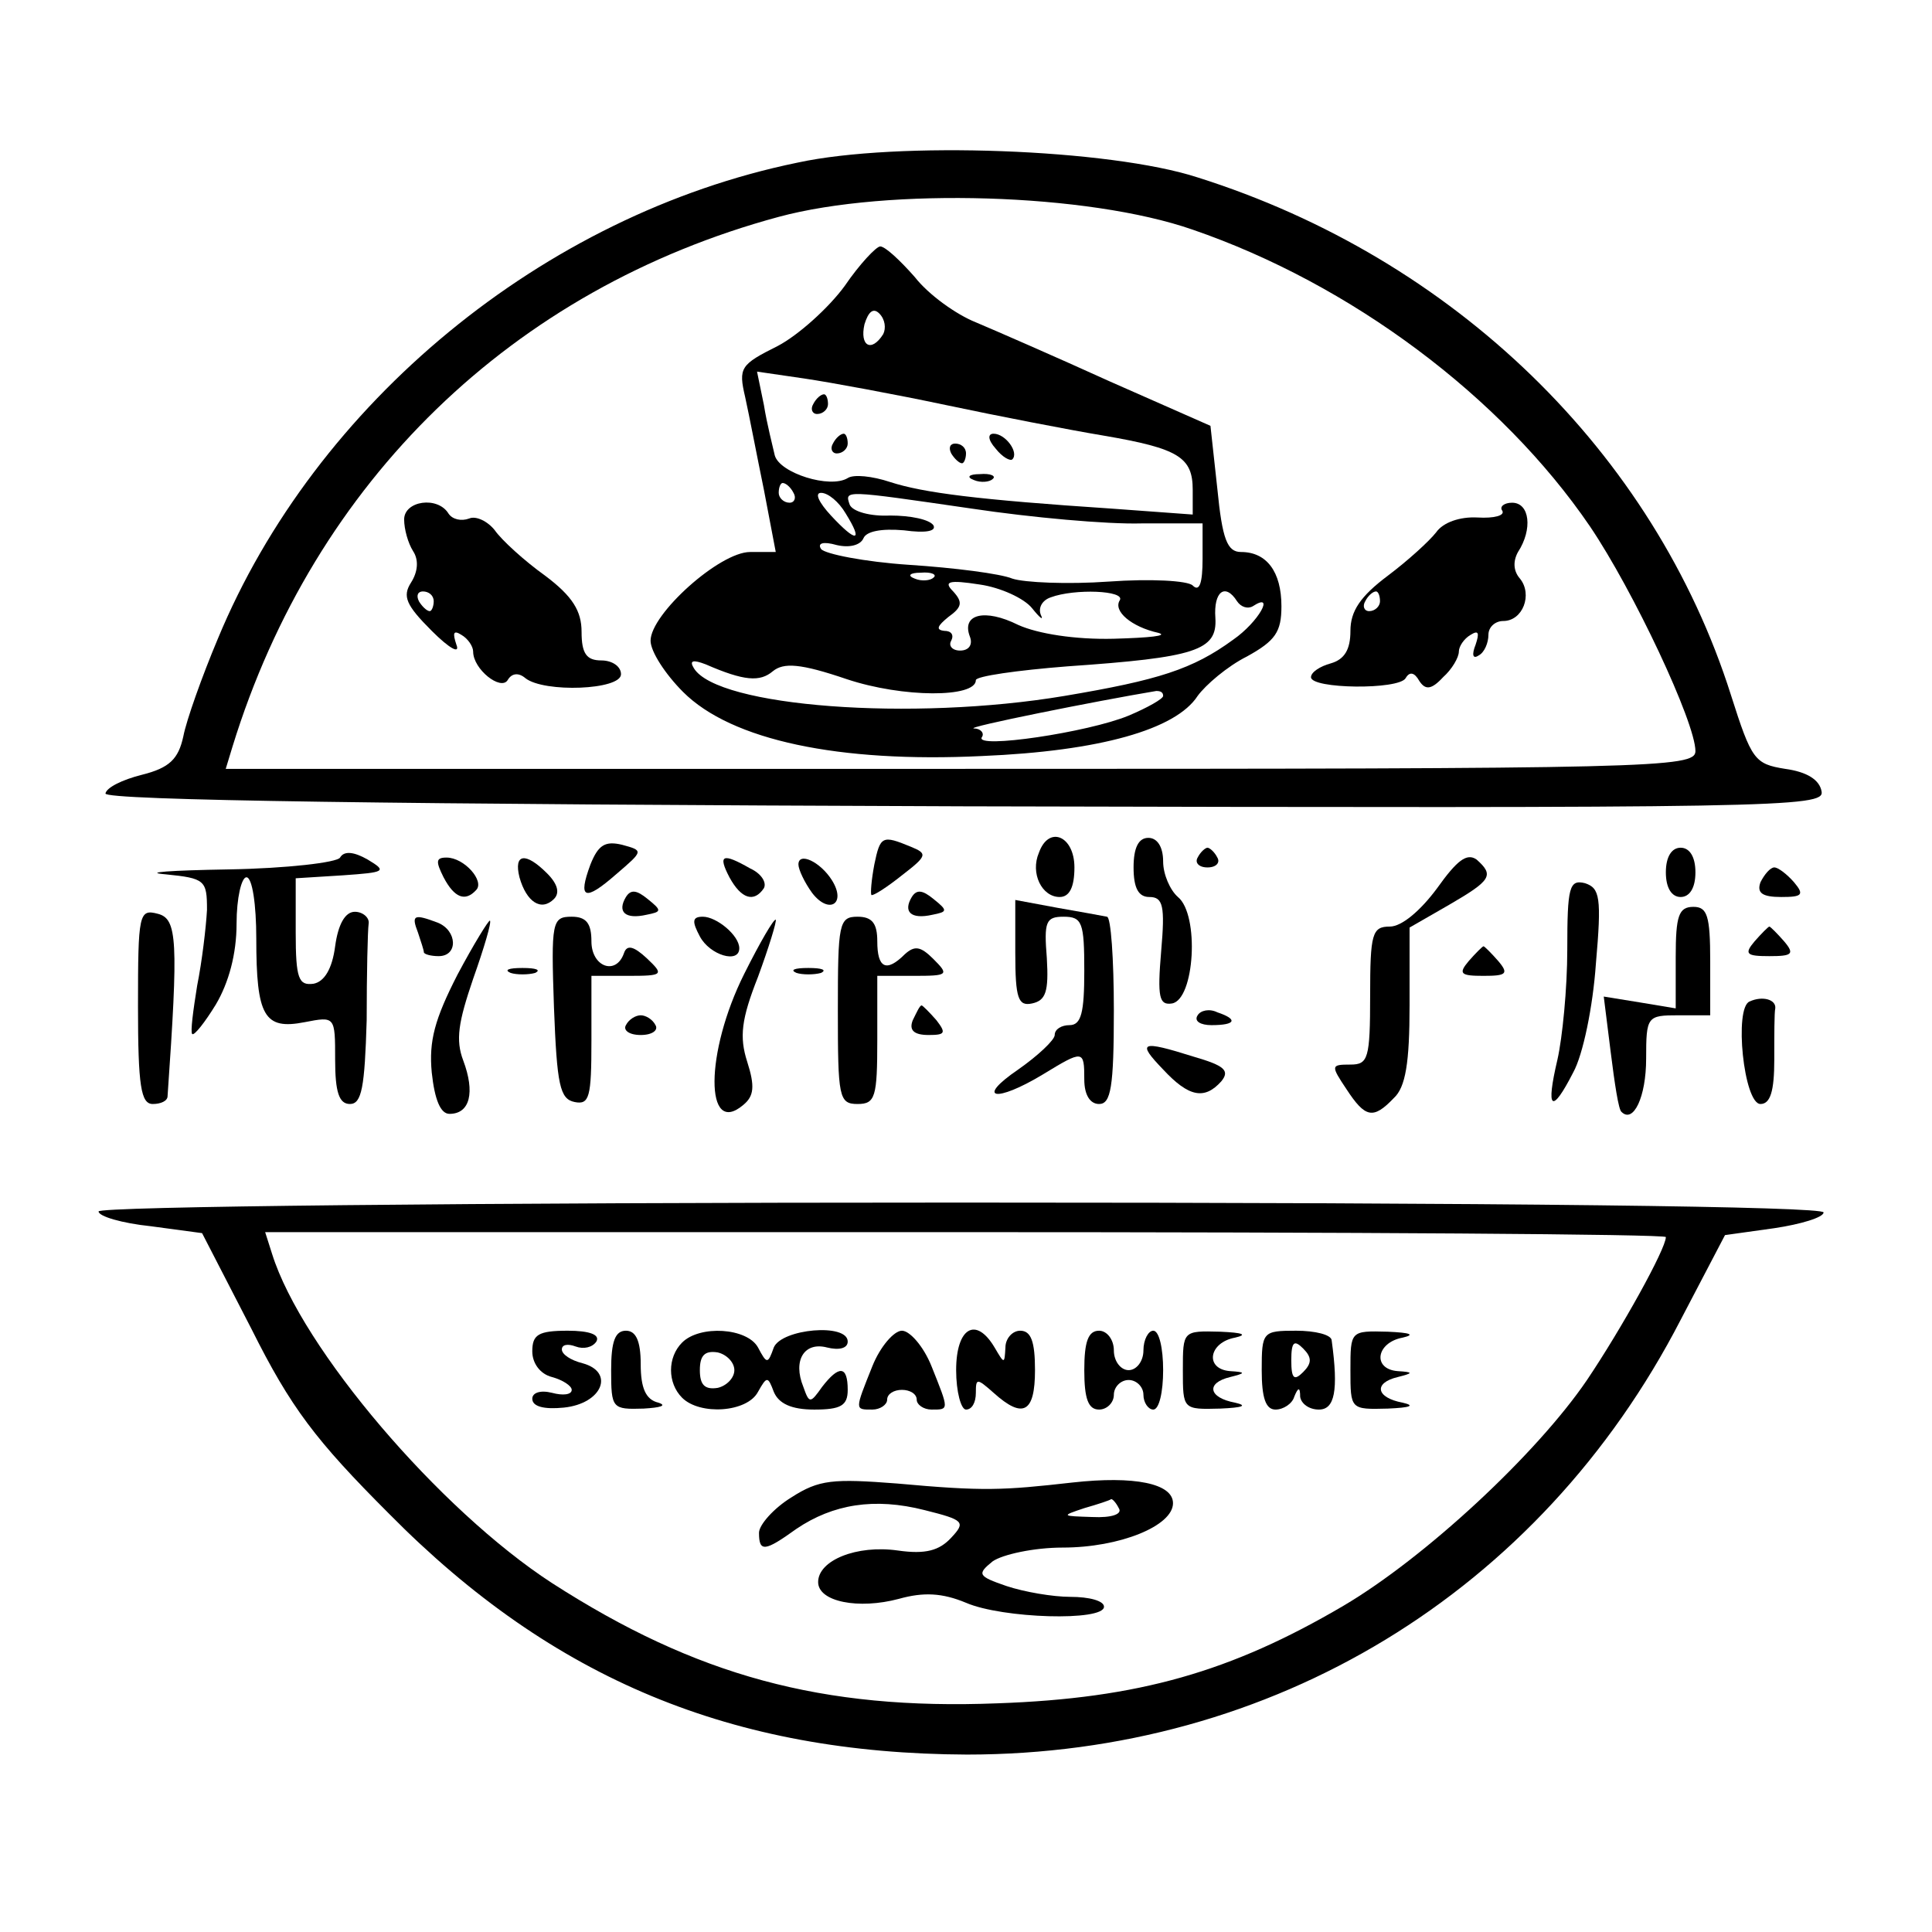 <?xml version="1.0" standalone="no"?>
<!DOCTYPE svg PUBLIC "-//W3C//DTD SVG 20010904//EN"
 "http://www.w3.org/TR/2001/REC-SVG-20010904/DTD/svg10.dtd">
<svg version="1.0" xmlns="http://www.w3.org/2000/svg"
 width="196pt" height="196pt" viewBox="0 0 196 196"
 preserveAspectRatio="xMidYMid meet">
<g transform="translate(0,196) scale(0.1,-0.1)"
fill="#000000" stroke="none">
<path d="M809 1795 c-258 -53 -489 -244 -588 -483 -16 -38 -32 -83 -35 -99 -5
-23 -14 -32 -42 -39 -20 -5 -36 -13 -37 -19 -1 -7 296 -11 871 -13 828 -2 873
-1 870 15 -2 12 -15 20 -37 23 -31 5 -34 9 -55 75 -78 246 -281 443 -541 525
-89 29 -305 37 -406 15z m401 -68 c160 -55 313 -169 403 -301 44 -65 107 -199
107 -228 0 -17 -42 -18 -746 -18 l-745 0 7 23 c83 269 284 464 554 537 111 30
314 24 420 -13z"/>
<path d="M857 1670 c-16 -22 -47 -50 -68 -61 -38 -19 -40 -22 -33 -52 4 -18
12 -60 19 -94 l12 -63 -26 0 c-31 0 -101 -63 -101 -90 0 -11 15 -34 33 -52 49
-49 158 -72 303 -65 120 5 197 27 219 61 8 11 30 30 50 40 29 16 35 25 35 51
0 35 -15 55 -41 55 -14 0 -19 13 -24 64 l-7 64 -102 45 c-55 25 -117 52 -136
60 -20 8 -48 28 -62 46 -15 17 -30 31 -35 31 -4 0 -21 -18 -36 -40z m39 -49
c-12 -19 -24 -12 -19 10 4 13 9 17 15 11 6 -6 7 -15 4 -21z m64 -72 c52 -11
124 -25 160 -31 76 -13 90 -22 90 -55 l0 -25 -82 6 c-136 9 -191 16 -225 27
-18 6 -37 8 -43 4 -18 -11 -69 5 -74 23 -2 9 -8 32 -11 51 l-7 34 48 -7 c27
-4 92 -16 144 -27z m-155 -89 c3 -5 1 -10 -4 -10 -6 0 -11 5 -11 10 0 6 2 10
4 10 3 0 8 -4 11 -10z m53 -21 c18 -29 11 -30 -15 -2 -12 13 -17 23 -10 23 7
0 18 -9 25 -21z m128 5 c60 -9 137 -16 172 -15 l62 0 0 -36 c0 -24 -3 -34 -10
-27 -5 5 -43 7 -85 4 -42 -3 -86 -1 -98 3 -12 5 -59 11 -105 14 -45 3 -85 11
-89 16 -4 6 2 8 16 4 13 -3 24 0 27 7 3 7 18 10 41 8 22 -3 33 -1 30 5 -4 6
-23 10 -44 10 -20 -1 -38 4 -41 11 -5 15 -7 15 124 -4z m-39 -70 c-3 -3 -12
-4 -19 -1 -8 3 -5 6 6 6 11 1 17 -2 13 -5z m100 -31 c8 -10 12 -13 9 -7 -3 7
1 15 10 18 24 9 76 7 70 -3 -7 -11 12 -27 39 -33 11 -3 -9 -5 -45 -6 -39 -1
-77 5 -97 14 -34 17 -58 11 -49 -12 3 -8 -1 -14 -10 -14 -8 0 -12 5 -9 10 3 6
0 10 -7 10 -9 1 -7 5 4 14 14 10 15 15 5 26 -10 10 -5 12 27 7 21 -3 45 -14
53 -24z m208 7 c4 -6 11 -8 16 -5 23 15 6 -16 -20 -34 -41 -30 -76 -41 -171
-57 -155 -26 -352 -11 -376 28 -5 8 -1 9 12 4 39 -17 55 -18 68 -7 11 9 28 8
75 -8 57 -19 131 -19 131 -1 0 4 42 10 93 14 130 9 152 16 150 49 -2 27 10 36
22 17z m-75 -96 c0 -3 -16 -12 -35 -20 -41 -17 -156 -34 -149 -22 3 4 -1 9 -8
9 -10 1 125 28 185 38 4 0 7 -1 7 -5z"/>
<path d="M825 1550 c-3 -5 -1 -10 4 -10 6 0 11 5 11 10 0 6 -2 10 -4 10 -3 0
-8 -4 -11 -10z"/>
<path d="M845 1510 c-3 -5 -1 -10 4 -10 6 0 11 5 11 10 0 6 -2 10 -4 10 -3 0
-8 -4 -11 -10z"/>
<path d="M1010 1505 c7 -9 15 -13 17 -11 7 7 -7 26 -19 26 -6 0 -6 -6 2 -15z"/>
<path d="M965 1500 c3 -5 8 -10 11 -10 2 0 4 5 4 10 0 6 -5 10 -11 10 -5 0 -7
-4 -4 -10z"/>
<path d="M988 1473 c7 -3 16 -2 19 1 4 3 -2 6 -13 5 -11 0 -14 -3 -6 -6z"/>
<path d="M410 1433 c0 -10 4 -24 9 -32 6 -9 5 -21 -2 -32 -9 -14 -5 -23 21
-49 18 -18 29 -24 25 -14 -4 12 -3 15 5 10 7 -4 12 -12 12 -17 0 -18 28 -40
35 -29 4 7 11 8 18 2 19 -15 97 -12 97 4 0 8 -9 14 -20 14 -15 0 -20 7 -20 29
0 21 -9 36 -37 57 -21 15 -44 36 -51 46 -7 9 -19 15 -26 12 -8 -3 -17 -1 -21
5 -11 18 -45 13 -45 -6z m30 -83 c0 -5 -2 -10 -4 -10 -3 0 -8 5 -11 10 -3 6
-1 10 4 10 6 0 11 -4 11 -10z"/>
<path d="M1524 1442 c3 -5 -8 -8 -25 -7 -18 1 -35 -5 -42 -15 -7 -9 -29 -29
-49 -44 -28 -21 -38 -36 -38 -56 0 -19 -6 -29 -20 -33 -11 -3 -20 -9 -20 -14
0 -12 89 -13 96 -1 4 7 9 6 14 -3 6 -9 12 -9 24 4 9 8 16 20 16 26 0 5 5 13
12 17 8 5 9 2 5 -10 -4 -10 -3 -15 3 -11 6 3 10 13 10 21 0 8 7 14 15 14 20 0
30 27 17 43 -7 8 -7 18 -2 27 15 23 12 50 -6 50 -8 0 -13 -4 -10 -8z m-124
-92 c0 -5 -5 -10 -11 -10 -5 0 -7 5 -4 10 3 6 8 10 11 10 2 0 4 -4 4 -10z"/>
<path d="M599 1083 c-13 -35 -6 -38 26 -10 28 24 28 24 6 30 -17 4 -24 0 -32
-20z"/>
<path d="M887 1083 c-3 -16 -4 -29 -3 -31 2 -1 16 8 31 20 26 20 26 22 9 29
-29 12 -31 11 -37 -18z"/>
<path d="M1054 1095 c-9 -21 3 -45 21 -45 10 0 15 10 15 30 0 32 -26 43 -36
15z"/>
<path d="M1150 1080 c0 -21 5 -30 16 -30 14 0 16 -9 12 -55 -4 -47 -2 -55 11
-53 23 4 28 90 6 108 -8 7 -15 23 -15 36 0 15 -6 24 -15 24 -10 0 -15 -10 -15
-30z"/>
<path d="M345 1090 c-3 -5 -54 -11 -113 -12 -59 -1 -88 -3 -64 -5 40 -4 42 -6
42 -36 -1 -18 -5 -52 -10 -77 -4 -25 -7 -47 -5 -49 2 -2 13 12 24 30 13 22 21
51 21 82 0 26 5 47 10 47 6 0 10 -28 10 -62 0 -79 8 -93 49 -85 31 6 31 6 31
-38 0 -33 4 -45 15 -45 12 0 15 17 17 85 0 47 1 91 2 98 1 6 -6 12 -14 12 -10
0 -17 -13 -20 -35 -3 -23 -11 -36 -22 -38 -15 -2 -18 5 -18 52 l0 55 48 3 c43
3 45 4 25 16 -14 8 -24 9 -28 2z"/>
<path d="M1215 1090 c-3 -5 1 -10 10 -10 9 0 13 5 10 10 -3 6 -8 10 -10 10 -2
0 -7 -4 -10 -10z"/>
<path d="M1458 1059 c-17 -23 -36 -39 -48 -39 -18 0 -20 -7 -20 -70 0 -64 -2
-70 -20 -70 -20 0 -20 -1 -4 -25 19 -29 27 -31 48 -9 12 11 16 36 16 94 l0 79
40 23 c43 25 46 30 28 46 -10 7 -20 -1 -40 -29z"/>
<path d="M1690 1075 c0 -16 6 -25 15 -25 9 0 15 9 15 25 0 16 -6 25 -15 25 -9
0 -15 -9 -15 -25z"/>
<path d="M450 1070 c11 -21 22 -25 33 -13 9 9 -12 33 -30 33 -11 0 -11 -4 -3
-20z"/>
<path d="M527 1070 c7 -25 22 -35 35 -22 6 6 4 15 -7 26 -22 22 -34 20 -28 -4z"/>
<path d="M740 1070 c12 -22 25 -26 35 -11 3 6 -3 15 -14 20 -28 16 -33 14 -21
-9z"/>
<path d="M810 1083 c0 -5 6 -18 14 -29 17 -22 35 -11 20 13 -12 19 -34 29 -34
16z"/>
<path d="M1786 1065 c-4 -11 2 -15 21 -15 21 0 24 2 13 15 -7 8 -16 15 -20 15
-4 0 -10 -7 -14 -15z"/>
<path d="M1590 997 c0 -40 -5 -90 -10 -112 -12 -51 -6 -56 16 -13 10 18 20 67
23 110 6 68 4 77 -11 82 -16 4 -18 -4 -18 -67z"/>
<path d="M635 1050 c-9 -15 -1 -23 21 -18 15 3 16 4 1 16 -11 9 -17 10 -22 2z"/>
<path d="M925 1050 c-9 -15 -1 -23 21 -18 15 3 16 4 1 16 -11 9 -17 10 -22 2z"/>
<path d="M1030 993 c0 -46 3 -54 17 -51 14 3 17 12 15 46 -3 37 -1 42 17 42
19 0 21 -6 21 -55 0 -42 -3 -55 -15 -55 -8 0 -15 -4 -15 -10 0 -5 -17 -21 -37
-35 -44 -30 -23 -34 25 -5 41 25 42 25 42 -5 0 -16 6 -25 15 -25 12 0 15 17
15 95 0 52 -3 95 -7 95 -5 1 -27 5 -50 9 l-43 8 0 -54z"/>
<path d="M140 939 c0 -81 3 -99 15 -99 8 0 15 3 15 8 11 158 10 180 -10 185
-19 5 -20 0 -20 -94z"/>
<path d="M1700 989 l0 -52 -36 6 -37 6 7 -56 c4 -32 8 -59 11 -61 12 -12 25
15 25 54 0 43 1 44 33 44 l32 0 0 55 c0 46 -3 55 -17 55 -15 0 -18 -9 -18 -51z"/>
<path d="M424 1014 c3 -9 6 -18 6 -20 0 -2 7 -4 15 -4 20 0 19 26 -1 34 -24 9
-27 8 -20 -10z"/>
<path d="M464 971 c-23 -45 -29 -67 -26 -99 3 -28 9 -42 18 -42 21 0 26 22 14
54 -8 21 -5 39 10 83 11 31 19 58 17 59 -1 1 -16 -23 -33 -55z"/>
<path d="M562 938 c3 -79 6 -93 21 -96 15 -3 17 5 17 62 l0 66 37 0 c36 0 37
1 19 18 -13 12 -20 14 -23 5 -8 -23 -33 -14 -33 12 0 18 -5 25 -20 25 -20 0
-21 -5 -18 -92z"/>
<path d="M710 1010 c10 -19 40 -28 40 -12 0 13 -23 32 -37 32 -11 0 -11 -5 -3
-20z"/>
<path d="M755 972 c-40 -80 -40 -166 -1 -133 11 9 12 19 4 44 -8 25 -6 43 11
86 11 30 19 56 18 58 -2 1 -16 -23 -32 -55z"/>
<path d="M850 935 c0 -88 1 -95 20 -95 18 0 20 7 20 65 l0 65 37 0 c35 0 36 1
20 17 -13 13 -19 14 -29 5 -19 -19 -28 -14 -28 13 0 18 -5 25 -20 25 -19 0
-20 -7 -20 -95z"/>
<path d="M1780 1005 c-11 -13 -8 -15 15 -15 23 0 26 2 15 15 -7 8 -14 15 -15
15 -1 0 -8 -7 -15 -15z"/>
<path d="M1490 985 c-11 -13 -8 -15 15 -15 23 0 26 2 15 15 -7 8 -14 15 -15
15 -1 0 -8 -7 -15 -15z"/>
<path d="M518 973 c6 -2 18 -2 25 0 6 3 1 5 -13 5 -14 0 -19 -2 -12 -5z"/>
<path d="M808 973 c6 -2 18 -2 25 0 6 3 1 5 -13 5 -14 0 -19 -2 -12 -5z"/>
<path d="M1775 944 c-16 -6 -6 -104 11 -104 10 0 14 13 14 45 0 25 0 48 1 52
1 9 -13 13 -26 7z"/>
<path d="M926 925 c-4 -10 1 -15 16 -15 17 0 18 2 8 15 -7 8 -14 15 -15 15 -2
0 -5 -7 -9 -15z"/>
<path d="M1215 930 c-4 -6 3 -10 14 -10 25 0 27 6 6 13 -8 4 -17 2 -20 -3z"/>
<path d="M635 920 c-3 -5 3 -10 15 -10 12 0 18 5 15 10 -3 6 -10 10 -15 10 -5
0 -12 -4 -15 -10z"/>
<path d="M1180 875 c26 -28 42 -31 59 -12 9 11 3 16 -28 25 -54 17 -58 15 -31
-13z"/>
<path d="M100 731 c0 -5 24 -12 53 -15 l52 -7 50 -97 c40 -80 65 -113 140
-188 166 -168 348 -243 586 -244 310 0 581 164 724 441 l45 86 50 7 c27 4 50
11 50 16 0 6 -319 10 -875 10 -501 0 -875 -4 -875 -9z m1590 -26 c0 -12 -45
-93 -80 -145 -51 -75 -164 -180 -247 -229 -114 -67 -208 -94 -351 -99 -178 -7
-306 28 -452 122 -114 74 -254 238 -284 334 l-7 22 710 0 c391 0 711 -2 711
-5z"/>
<path d="M540 589 c0 -12 8 -23 20 -26 11 -3 20 -9 20 -13 0 -5 -9 -6 -20 -3
-12 3 -20 0 -20 -6 0 -8 12 -11 32 -9 39 4 52 36 19 45 -12 3 -21 9 -21 14 0
5 6 6 14 3 8 -3 17 -1 21 5 4 7 -7 11 -29 11 -30 0 -36 -4 -36 -21z"/>
<path d="M620 570 c0 -39 1 -40 33 -39 17 1 24 3 15 6 -13 3 -18 15 -18 39 0
24 -5 34 -15 34 -11 0 -15 -11 -15 -40z"/>
<path d="M692 598 c-15 -15 -15 -41 0 -56 18 -18 66 -15 77 6 9 16 10 16 16 0
5 -12 18 -18 41 -18 27 0 34 4 34 20 0 25 -9 25 -26 3 -12 -17 -13 -17 -19 0
-11 27 1 46 24 40 12 -3 21 -1 21 6 0 19 -67 13 -75 -6 -6 -17 -7 -17 -16 0
-11 20 -59 23 -77 5z m53 -28 c0 -8 -8 -16 -17 -18 -13 -2 -18 3 -18 18 0 15
5 20 18 18 9 -2 17 -10 17 -18z"/>
<path d="M885 574 c-18 -45 -18 -44 0 -44 8 0 15 5 15 10 0 6 7 10 15 10 8 0
15 -4 15 -10 0 -5 7 -10 15 -10 18 0 18 -1 0 44 -8 20 -22 36 -30 36 -8 0 -22
-16 -30 -36z"/>
<path d="M970 570 c0 -22 5 -40 10 -40 6 0 10 7 10 17 0 15 1 15 18 0 30 -27
42 -20 42 23 0 29 -4 40 -15 40 -8 0 -15 -8 -15 -17 -1 -17 -1 -17 -11 0 -19
32 -39 20 -39 -23z"/>
<path d="M1100 570 c0 -29 4 -40 15 -40 8 0 15 7 15 15 0 8 7 15 15 15 8 0 15
-7 15 -15 0 -8 5 -15 10 -15 6 0 10 18 10 40 0 22 -4 40 -10 40 -5 0 -10 -9
-10 -20 0 -11 -7 -20 -15 -20 -8 0 -15 9 -15 20 0 11 -7 20 -15 20 -11 0 -15
-11 -15 -40z"/>
<path d="M1200 570 c0 -40 0 -40 38 -39 23 1 28 3 15 6 -27 5 -30 20 -5 26 16
4 16 5 0 6 -26 2 -22 29 5 34 13 3 8 5 -15 6 -38 1 -38 1 -38 -39z"/>
<path d="M1280 570 c0 -28 4 -40 14 -40 8 0 17 6 19 13 4 10 6 10 6 0 1 -7 9
-13 19 -13 16 0 20 19 13 70 0 6 -17 10 -36 10 -34 0 -35 -1 -35 -40z m42 -2
c-9 -9 -12 -7 -12 12 0 19 3 21 12 12 9 -9 9 -15 0 -24z"/>
<path d="M1370 570 c0 -40 0 -40 38 -39 23 1 28 3 15 6 -27 5 -30 20 -5 26 16
4 16 5 0 6 -26 2 -22 29 5 34 13 3 8 5 -15 6 -38 1 -38 1 -38 -39z"/>
<path d="M803 441 c-18 -11 -33 -28 -33 -36 0 -20 6 -19 38 4 37 25 79 32 130
19 40 -10 42 -12 27 -28 -12 -13 -26 -17 -54 -13 -42 6 -81 -10 -81 -32 0 -20
41 -28 82 -17 25 7 44 6 68 -4 37 -16 140 -19 140 -4 0 6 -15 10 -34 10 -18 0
-47 5 -65 11 -29 10 -30 12 -14 25 10 7 42 14 71 14 58 0 112 22 112 45 0 20
-39 28 -102 21 -71 -8 -90 -9 -178 -1 -65 5 -79 4 -107 -14z m332 -11 c4 -6
-7 -10 -27 -9 -31 1 -32 1 -8 9 14 4 26 8 27 9 1 1 5 -3 8 -9z"/>
</g>
</svg>

